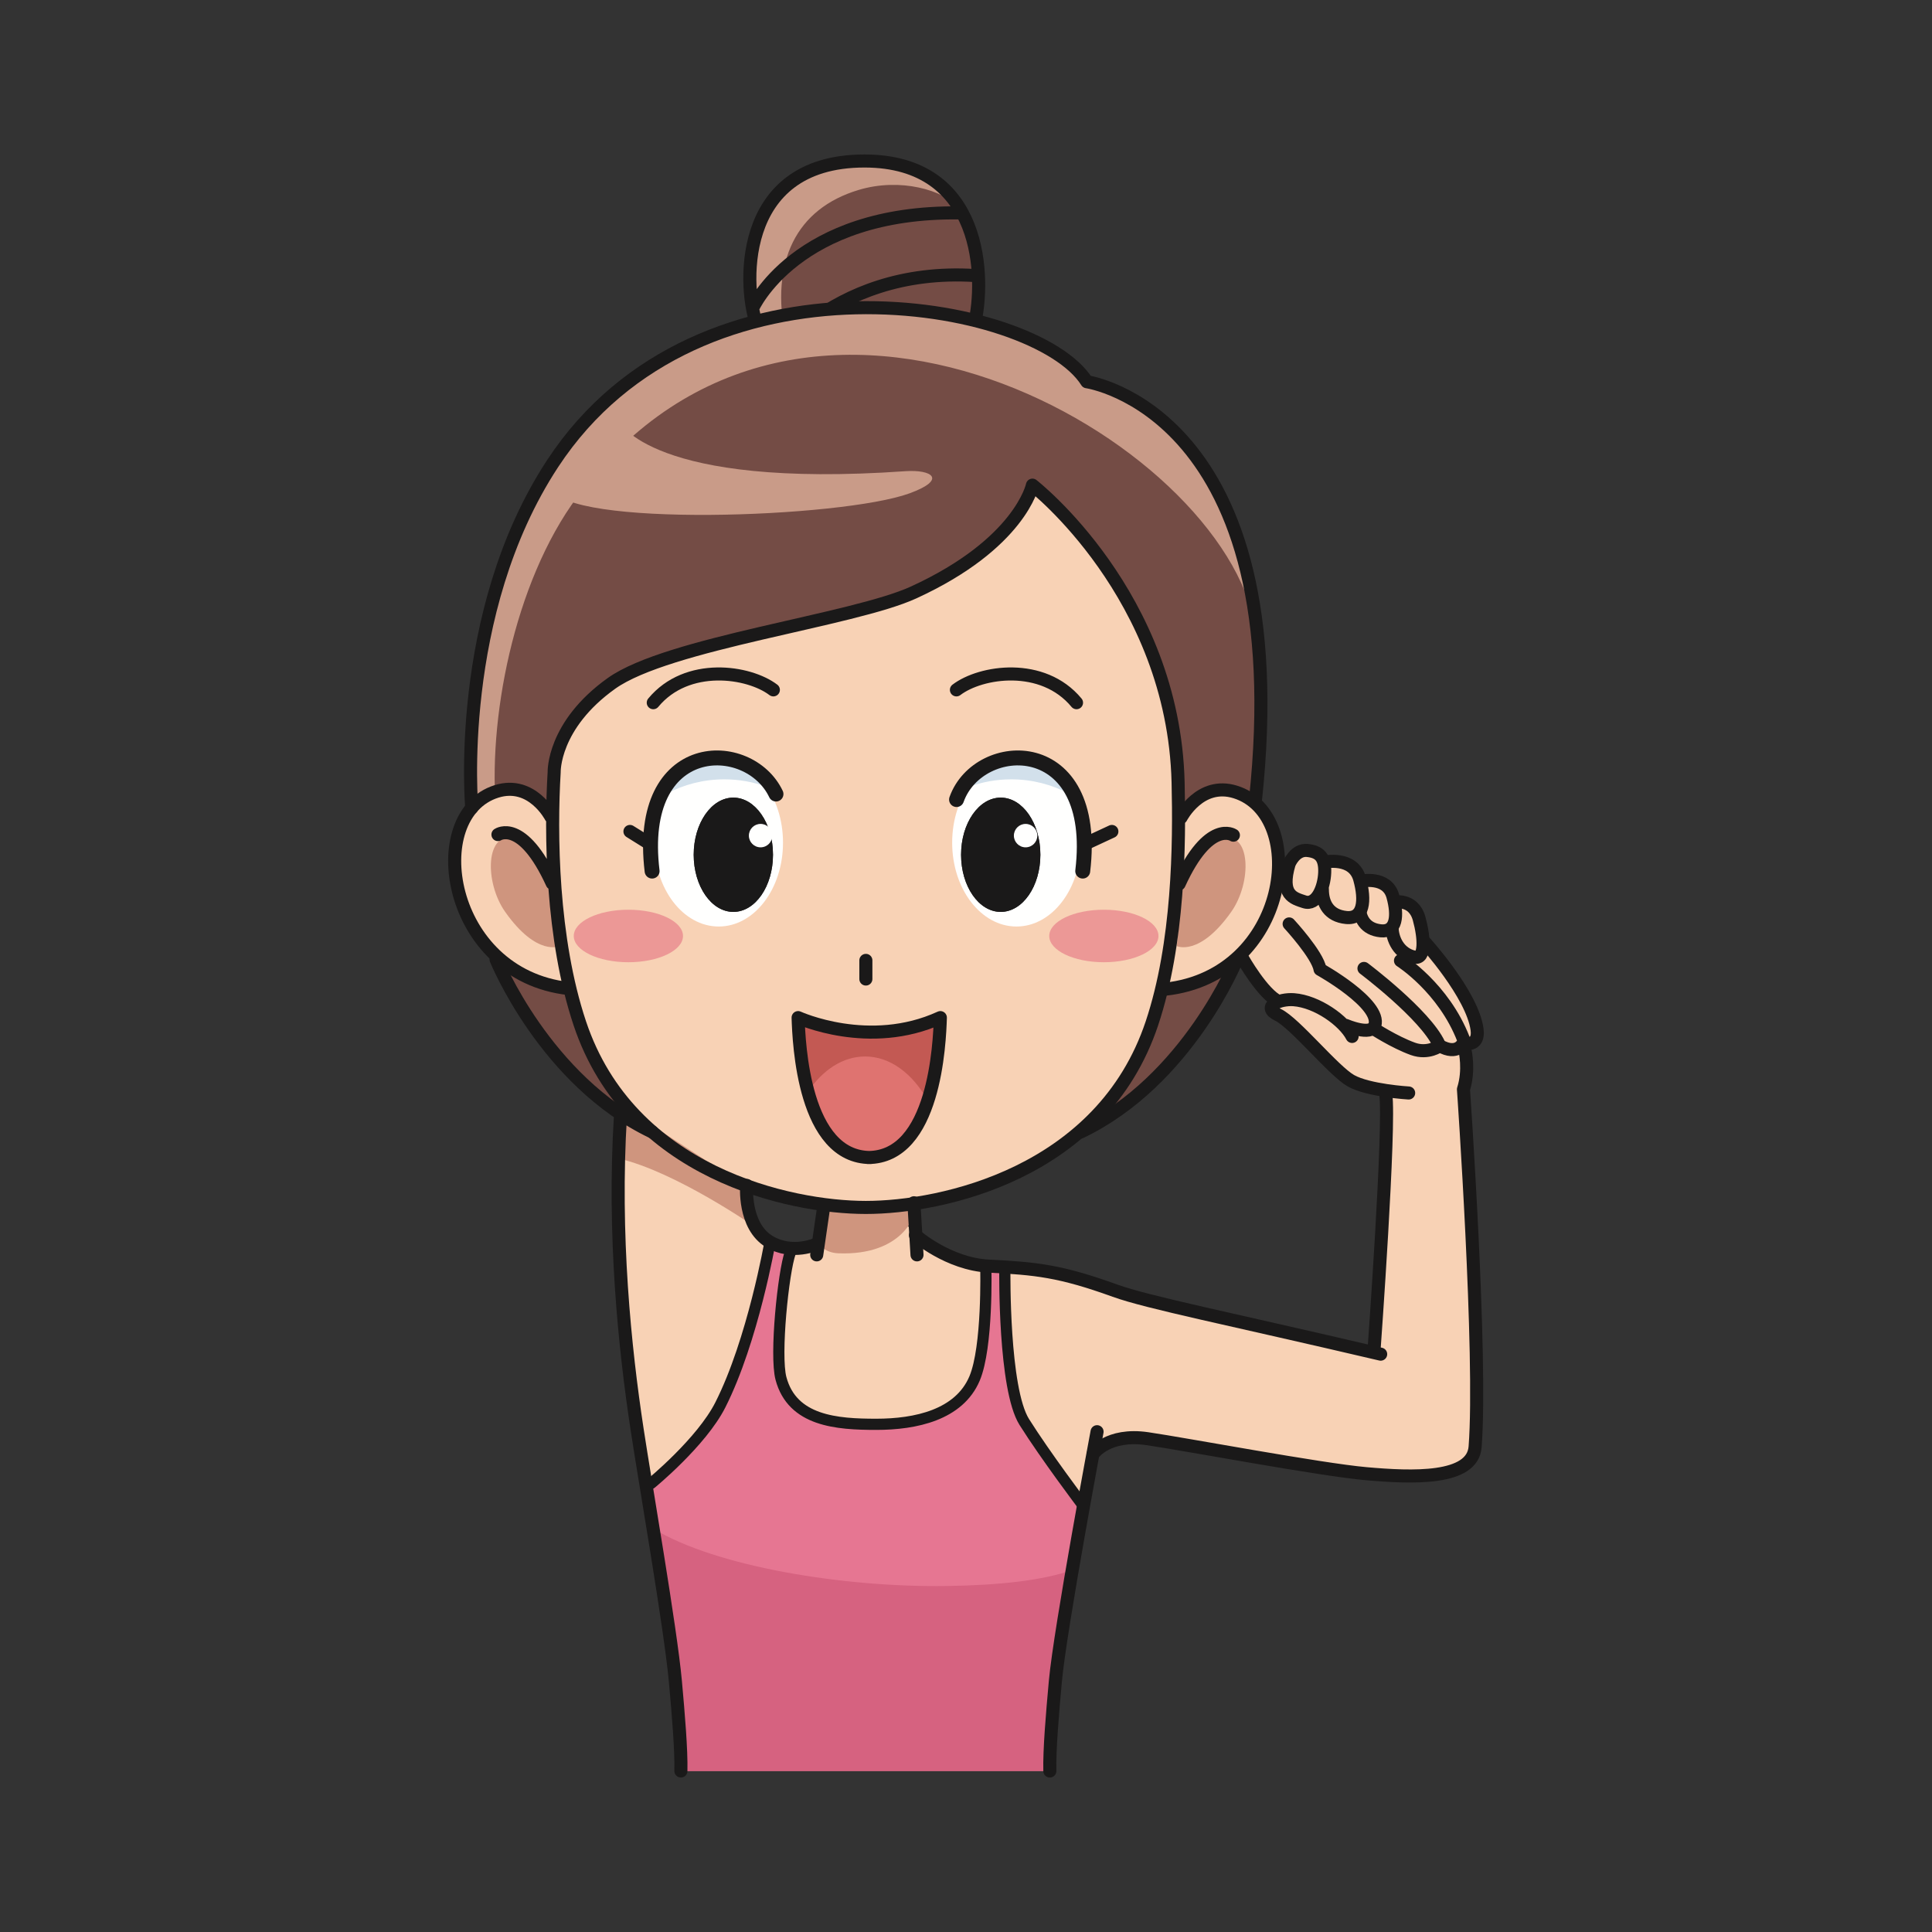 <svg:svg xmlns:svg="http://www.w3.org/2000/svg" height="1035.618" version="1.1" viewBox="-240.223 -77.816 1035.618 1035.618" width="1035.618" x="0" y="0">
  <svg:rect x="-240.223" y="-77.816" width="1035.618" height="1035.618" fill="#333333" stroke="none"/>
  <svg:g id="Layer_1">
    <svg:path d="M282.09,96.11 C287.9,71.93 287.205,8.485 223.16,8.485 C153.13,8.485 158.55,79.35 165.7,96.795" fill="#744C45" />
    <svg:path d="M220.03,24 C242.475,17.255 265.36,24.08 273.96,33.51 C265.09,19.21 249.48,8.485 223.16,8.485 C162.64,8.485 158.07,67.08 164.355,95.745 C164.28,96.035 180.86,102.325 180.86,103.165 C172.53,62.335 186.555,34.05 220.03,24" fill="#C99B88" />
    <svg:path d="M282.09,96.11 C287.9,71.93 287.205,8.485 223.16,8.485 C153.13,8.485 158.55,79.35 165.7,96.795 M163.22,87.42 C163.22,87.42 186.45,35.1 274.34,36.31 M168.19,121.59 C168.19,121.59 202.95,64.765 282.685,69.895" fill-opacity="0" stroke="#1A1919" stroke-linecap="round" stroke-linejoin="round" stroke-width="7" />
    <svg:path d="M250.49,584.31 C250.49,584.31 268.01,599.78 289.865,600.875 C314.865,602.125 327.99,603.375 357.365,614 C374.34,620.135 414.91,628.26 489.57,645.66 L496.32,645.67 C496.32,645.67 505.07,525.25 502.57,508.585 L495.74,505.48 C491.29,504.515 486.97,503.22 483.925,501.5 C474.55,496.185 453.925,470.56 444.865,466.185 L445.175,459 C436.74,455.25 425.8,435.875 425.8,435.875 L429.24,404.625 L445.07,387.335 L526.115,429.935 C526.115,429.935 549.54,458.1 551.535,474 L545.07,485.255 C545.07,485.255 547.57,495.665 544.24,506.085 C544.24,506.085 554.24,649.005 550.49,697.75 C549.11,715.645 516.74,714.31 492.05,712.125 C467.365,709.935 396.115,696.5 374.865,693.375 C353.615,690.25 345.8,701.5 345.8,701.5 L343.725,712.225 C341.505,724.44 339.21,737.065 339.17,737.22 L107.51,726.995 C104.98,711.51 102.72,697.735 101.325,688.585 C94.655,644.835 88.405,584.005 92.365,520.25 L144.865,523.375 L160.02,557.59 C160.02,557.59 158.145,579.31 172.205,587.75 C184.51,595.13 199.24,589.005 199.24,589.005 L204.865,577.75 L243.615,575.875 L250.49,584.31" fill="#F8D2B5" />
    <svg:path d="M342.05,125.875 C307.465,88.79 142.46,55.335 61.32,163.165 C3.51,239.99 11.56,351.45 11.56,351.45 L28.82,438.49 C28.82,438.49 39.445,495.875 128.195,540.25 L328.195,537.125 C328.195,537.125 406.32,495.25 420.965,442.3 L421.6,441.98 L433.065,348.385 C452.99,162.33 342.05,125.875 342.05,125.875" fill="#744C45" />
    <svg:path d="M200.535,548.775 L249.68,548.775 L250.09,572.685 C250.09,572.685 244.135,595.295 209.24,594 C200.8,593.685 198.3,588.06 198.3,588.06 L200.535,548.775" fill="#CF957E" />
    <svg:g>
      <svg:path d="M69.24,188.49 C190.07,25.99 416.74,159.325 432.57,258.49 C417.675,131.185 343.3,127.75 343.3,127.75 C317.675,86.81 145.36,41.5 59.24,166.915 C4.81,246.175 11.56,351.45 11.56,351.45 C11.56,351.45 26.325,359.015 25.905,359.32 C20.905,309.32 34.985,234.555 69.24,188.49" fill="#C99B88" />
      <svg:path d="M55.075,360.045 C55.075,360.045 44.98,340.455 25.98,346.39 C-13.645,358.775 -0.935,444.665 64.54,452.075" fill="#F8D2B5" />
    </svg:g>
    <svg:path d="M392.91,360.375 C392.91,360.375 403.01,340.78 422,346.72 C461.63,359.1 451.105,444.995 384.6,452.405" fill="#F8D2B5" />
    <svg:path d="M391.28,341.545 C392.09,374.76 391.61,427.735 377.245,470.735 C350.37,551.18 264.615,569.415 223.91,569.415 C183.2,569.415 97.45,551.18 70.575,470.735 C55.39,425.285 54.87,368.655 56.83,336.075 C56.83,336.075 56.015,310.99 87.57,288.49 C117.85,266.9 216.805,254.77 249.555,239.74 C306.76,213.49 313.195,182.24 313.195,182.24 C313.195,182.24 388.82,240.99 391.28,341.545" fill="#F8D2B5" />
    <svg:path d="M179.495,373.875 C179.495,398.705 164.065,418.83 145.035,418.83 C126,418.83 110.565,398.705 110.565,373.875 C110.565,349.045 126,328.92 145.035,328.92 C164.065,328.92 179.495,349.045 179.495,373.875" fill="#FFFFFE" />
    <svg:path d="M339.1,373.875 C339.1,398.705 323.67,418.83 304.64,418.83 C285.605,418.83 270.17,398.705 270.17,373.875 C270.17,349.045 285.605,328.92 304.64,328.92 C323.67,328.92 339.1,349.045 339.1,373.875" fill="#FFFFFE" />
    <svg:path d="M174.125,380.365 C174.125,397.28 164.61,410.99 152.875,410.99 C141.14,410.99 131.625,397.28 131.625,380.365 C131.625,363.45 141.14,349.74 152.875,349.74 C164.61,349.74 174.125,363.45 174.125,380.365" fill="#1A1919" />
    <svg:path d="M274.95,380.365 C274.95,397.28 284.465,410.99 296.2,410.99 C307.94,410.99 317.45,397.28 317.45,380.365 C317.45,363.45 307.94,349.74 296.2,349.74 C284.465,349.74 274.95,363.45 274.95,380.365" fill="#1A1919" />
    <svg:path d="M125.89,423.9 C125.89,431.67 112.78,437.975 96.615,437.975 C80.445,437.975 67.335,431.67 67.335,423.9 C67.335,416.125 80.445,409.825 96.615,409.825 C112.78,409.825 125.89,416.125 125.89,423.9" fill="#EC9896" />
    <svg:path d="M380.76,423.9 C380.76,431.67 367.645,437.975 351.485,437.975 C335.31,437.975 322.205,431.67 322.205,423.9 C322.205,416.125 335.31,409.825 351.485,409.825 C367.645,409.825 380.76,416.125 380.76,423.9" fill="#EC9896" />
    <svg:path d="M173.755,370.11 C173.755,373.58 170.94,376.385 167.475,376.385 C164.01,376.385 161.2,373.58 161.2,370.11 C161.2,366.645 164.01,363.83 167.475,363.83 C170.94,363.83 173.755,366.645 173.755,370.11" fill="#FFFFFE" />
    <svg:path d="M315.81,370.11 C315.81,373.58 313,376.385 309.53,376.385 C306.065,376.385 303.25,373.58 303.25,370.11 C303.25,366.645 306.065,363.83 309.53,363.83 C313,363.83 315.81,366.645 315.81,370.11" fill="#FFFFFE" />
    <svg:path d="M59.74,429.32 L56.825,395.57 C56.825,395.57 48.61,374.645 35.99,371.41 C19.74,367.24 19.415,395.2 30.575,410.99 C47.655,435.16 59.74,429.32 59.74,429.32" fill="#CF957E" />
    <svg:path d="M390.575,429.32 L393.495,395.57 C393.495,395.57 401.71,374.645 414.325,371.41 C430.575,367.24 430.91,395.2 419.745,410.99 C402.665,435.16 390.575,429.32 390.575,429.32" fill="#CF957E" />
    <svg:path d="M148.07,339.935 C156.055,339.935 163.665,341.38 170.685,343.925 C164.375,334.735 155.235,328.92 145.035,328.92 C133.515,328.92 123.345,336.32 117.085,347.64 C126.225,342.765 136.78,339.935 148.07,339.935" fill="#D2E0EB" />
    <svg:path d="M301.815,339.935 C293.84,339.935 286.23,341.38 279.21,343.925 C285.52,334.735 294.66,328.92 304.855,328.92 C316.375,328.92 326.545,336.32 332.805,347.64 C323.67,342.765 313.105,339.935 301.815,339.935" fill="#D2E0EB" />
    <svg:path d="M55.265,183.73 C62.435,205.1 210.89,199.92 247.295,186.64 C267.61,179.23 259.425,173.76 245.03,174.765 C108.795,184.295 91.74,148.18 91.74,148.18 L55.265,183.73" fill="#C99B88" />
    <svg:path d="M124.76,871.5 C125.02,860.25 123.435,841.39 121.8,823.385 C120.035,804 113.11,761.305 107.51,726.995 L108.825,717.335 C108.825,717.335 135.775,695.28 145.905,675.255 C163.405,640.67 172.575,587.755 172.575,587.755 L183.405,593.585 C179.655,604 175.075,648.585 178.405,661.085 C184.51,683.99 208.415,685.665 229.495,685.665 C250.57,685.665 273.9,680.665 282.185,661.08 C289.315,644.205 288.21,601.915 288.21,601.915 L298.41,603.58 C298.41,603.58 297.635,666.6 308.82,684.415 C320.07,702.33 340.305,729.125 340.305,729.125 L339.17,737.22 C333.5,769.085 326.895,807.93 325.49,823.385 C323.85,841.39 322.265,860.25 322.53,871.5 L124.76,871.5" fill="#E67692" />
    <svg:path d="M110.49,741.915 C143.825,761.915 211.685,773.165 267.365,772.335 C295.49,771.915 318.825,769.415 335.075,763.585 C332.575,780.075 326.895,814.1 326.055,823.385 C324.415,841.39 322.83,860.25 323.095,871.5 L125.325,871.5 C125.585,860.25 124,841.39 122.365,823.385 C121.26,811.285 115.02,768.12 110.49,741.915" fill="#D66280" />
    <svg:path d="M92.155,521.915 L108.405,524.835 L158.405,557.335 C158.405,557.335 158.82,574.415 165.07,580.25 C165.07,580.25 122.155,550.25 91.32,543.165 L92.155,521.915" fill="#CF957E" />
    <svg:path d="M506.805,405.765 C506.805,405.765 517.4,403.41 520.49,414.625 C523.35,425.015 523.925,436.5 517.99,435.25 C509.72,433.51 505.96,425.66 505.96,418.93" fill="#F8D2B5" />
    <svg:path d="M506.805,405.765 C506.805,405.765 517.4,403.41 520.49,414.625 C523.35,425.015 523.925,436.5 517.99,435.25 C509.72,433.51 505.96,425.66 505.96,418.93" fill-opacity="0" stroke="#1A1919" stroke-linecap="round" stroke-linejoin="round" stroke-width="7" />
    <svg:path d="M489.305,394.515 C489.305,394.515 503.31,391.43 506.395,402.64 C509.26,413.03 508.36,421.975 499.95,421.135 C491.545,420.29 488.46,414.41 488.46,407.68" fill="#F8D2B5" />
    <svg:path d="M489.305,394.515 C489.305,394.515 503.31,391.43 506.395,402.64 C509.26,413.03 508.36,421.975 499.95,421.135 C491.545,420.29 488.46,414.41 488.46,407.68 M242.06,511.545 C240.425,507.235 234.745,504.04 227.925,504.04 C221.105,504.04 215.415,507.235 213.785,511.545" fill-opacity="0" stroke="#1A1919" stroke-linecap="round" stroke-linejoin="round" stroke-width="7" />
    <svg:path d="M226.425,542.655 C190.575,542.655 188.015,481.405 187.59,467.655 C187.59,467.655 225.71,485.155 263.84,467.655 C263.415,481.405 260.855,542.655 225.005,542.655" fill="#DF7370" />
    <svg:path d="M223.5,488.49 C236.99,488.49 249.03,497.715 257.095,512.205 C262.81,494.69 263.62,474.79 263.84,467.655 C225.71,485.155 187.59,467.655 187.59,467.655 C187.785,474.135 188.465,491.165 192.88,507.37 C200.79,495.705 211.575,488.49 223.5,488.49" fill="#C35953" />
    <svg:path d="M226.425,542.655 C190.575,542.655 188.015,481.405 187.59,467.655 C187.59,467.655 225.71,485.155 263.84,467.655 C263.415,481.405 260.855,542.655 225.005,542.655 M174.325,291.98 C161.2,281.98 128.075,276.98 109.95,298.855" fill-opacity="0" stroke="#1A1919" stroke-linecap="round" stroke-linejoin="round" stroke-width="7" />
    <svg:g>
      <svg:path d="M175.73,347.815 C161.265,317.33 100.67,317.19 109.325,389.115" fill-opacity="0" stroke="#1A1919" stroke-linecap="round" stroke-linejoin="round" stroke-width="8" />
      <svg:path d="M55.075,360.045 C55.075,360.045 44.98,340.455 25.98,346.39 C-13.645,358.775 -0.935,444.665 64.54,452.075 M26.69,369.545 C26.69,369.545 39.75,360.64 55.785,395.67 M391.28,341.545 C392.09,374.76 391.61,427.735 377.245,470.735 C350.37,551.18 264.615,569.415 223.91,569.415 C183.2,569.415 97.45,551.18 70.575,470.735 C55.39,425.285 54.87,368.655 56.83,336.075 C56.83,336.075 56.015,310.99 87.57,288.49 C117.85,266.9 216.805,254.77 249.555,239.74 C306.76,213.49 313.195,182.24 313.195,182.24 C313.195,182.24 388.82,240.99 391.28,341.545 z M272.45,291.98 C285.575,281.98 318.7,276.98 336.825,298.855" fill-opacity="0" stroke="#1A1919" stroke-linecap="round" stroke-linejoin="round" stroke-width="7" />
    </svg:g>
    <svg:path d="M272.52,350.77 C284.345,317.405 349.08,314.94 340.155,389.115" fill-opacity="0" stroke="#1A1919" stroke-linecap="round" stroke-linejoin="round" stroke-width="8" />
    <svg:path d="M392.91,360.375 C392.91,360.375 403.01,340.78 422,346.72 C461.63,359.1 451.105,444.995 384.6,452.405 M420.92,369.875 C420.92,369.875 407.86,360.97 391.825,396 M97.45,367.865 L108.48,374.74 M340.995,374.74 L355.78,367.865 M223.91,446.98 L223.91,436.98 M12.655,355.25 C12.655,355.25 3.245,251.04 56.015,170.665 C135.07,50.25 314.865,83.06 342.365,126.81 C342.365,126.81 455.175,142.75 432.715,351.3 M197.57,594.835 L201.32,569 M251.32,594.835 L249.655,566.915" fill-opacity="0" stroke="#1A1919" stroke-linecap="round" stroke-linejoin="round" stroke-width="7" />
    <svg:path d="M174.125,380.365 C174.125,397.28 164.61,410.99 152.875,410.99 C141.14,410.99 131.625,397.28 131.625,380.365 C131.625,363.45 141.14,349.74 152.875,349.74 C164.61,349.74 174.125,363.45 174.125,380.365" fill="#1A1919" />
    <svg:path d="M274.95,380.365 C274.95,397.28 284.465,410.99 296.2,410.99 C307.94,410.99 317.45,397.28 317.45,380.365 C317.45,363.45 307.94,349.74 296.2,349.74 C284.465,349.74 274.95,363.45 274.95,380.365" fill="#1A1919" />
    <svg:path d="M173.755,370.11 C173.755,373.58 170.94,376.385 167.475,376.385 C164.01,376.385 161.2,373.58 161.2,370.11 C161.2,366.645 164.01,363.83 167.475,363.83 C170.94,363.83 173.755,366.645 173.755,370.11" fill="#FFFFFE" />
    <svg:path d="M315.81,370.11 C315.81,373.58 313,376.385 309.53,376.385 C306.065,376.385 303.25,373.58 303.25,370.11 C303.25,366.645 306.065,363.83 309.53,363.83 C313,363.83 315.81,366.645 315.81,370.11" fill="#FFFFFE" />
    <svg:path d="M25.695,436.5 C25.695,436.5 51.945,501.5 109.445,529 M422.785,436.5 C422.785,436.5 396.535,501.5 339.035,529 M124.76,871.5 C125.02,860.25 123.435,841.39 121.8,823.385 C119.24,795.25 105.805,718.005 101.325,688.585 C94.655,644.835 88.405,584.005 92.365,520.25 M347.84,689.625 C347.84,689.625 328.045,795.25 325.49,823.385 C323.85,841.39 322.265,860.25 322.53,871.5" fill-opacity="0" stroke="#1A1919" stroke-linecap="round" stroke-linejoin="round" stroke-width="7" />
    <svg:path d="M298.41,603.58 C298.41,603.58 297.635,666.6 308.82,684.415 C320.07,702.33 340.305,729.125 340.305,729.125 M288.21,601.915 C288.21,601.915 289.315,644.205 282.185,661.08 C273.9,680.665 250.57,685.665 229.495,685.665 C208.415,685.665 184.51,683.99 178.405,661.085 C175.075,648.585 179.655,604 183.405,593.585 M172.575,587.755 C172.575,587.755 163.405,640.67 145.905,675.255 C135.775,695.28 108.825,717.335 108.825,717.335" fill-opacity="0" stroke="#1A1919" stroke-linecap="round" stroke-linejoin="round" stroke-width="6" />
    <svg:path d="M160.02,557.59 C160.02,557.59 158.145,579.31 172.205,587.75 C184.51,595.13 197.675,589 197.675,589 M250.49,584.31 C250.49,584.31 268.01,599.78 289.865,600.875 C314.865,602.125 327.99,603.375 357.365,614 C375.105,620.415 418.615,629 499.865,648.06 M496.32,645.67 C496.32,645.67 505.07,525.25 502.57,508.585 M545.07,485.255 C545.07,485.255 547.57,495.665 544.24,506.085 C544.24,506.085 554.24,649.005 550.49,697.75 C549.11,715.645 516.74,714.31 492.05,712.125 C467.365,709.935 396.115,696.5 374.865,693.375 C353.615,690.25 345.8,701.5 345.8,701.5 M514.865,508.06 C514.865,508.06 493.3,506.81 483.925,501.5 C474.55,496.185 453.925,470.56 444.865,466.185 C435.8,461.81 445.505,457.475 453.3,458.06 C465.8,459 480.175,469.31 484.55,477.75 M425.8,435.875 C425.8,435.875 436.74,455.25 445.175,459 M450.8,417.435 C450.8,417.435 466.115,434 467.365,441.81 C467.365,441.81 500.41,460.185 496.74,471.81 C494.865,477.75 481.115,471.81 481.115,471.81" fill-opacity="0" stroke="#1A1919" stroke-linecap="round" stroke-linejoin="round" stroke-width="7" />
    <svg:path d="M469.55,384.31 C469.55,384.31 485.175,380.875 488.615,393.375 C491.8,404.965 490.8,414.935 481.425,414 C472.05,413.06 468.615,406.5 468.615,399" fill="#F8D2B5" />
    <svg:path d="M469.55,384.31 C469.55,384.31 485.175,380.875 488.615,393.375 C491.8,404.965 490.8,414.935 481.425,414 C472.05,413.06 468.615,406.5 468.615,399" fill-opacity="0" stroke="#1A1919" stroke-linecap="round" stroke-linejoin="round" stroke-width="7" />
    <svg:path d="M450.8,385.25 C450.8,385.25 453.925,377.435 460.49,378.06 C467.05,378.685 470.175,381.81 469.865,389.935 C469.55,398.06 465.49,407.75 458.925,405.56 C453.285,403.68 445.8,402.125 450.8,385.25" fill="#F8D2B5" />
    <svg:path d="M450.8,385.25 C450.8,385.25 453.925,377.435 460.49,378.06 C467.05,378.685 470.175,381.81 469.865,389.935 C469.55,398.06 465.49,407.75 458.925,405.56 C453.285,403.68 445.8,402.125 450.8,385.25 z M523.615,427.335 C523.615,427.335 549.035,455.255 551.535,474 C552.86,483.99 544.035,481.29 544.035,481.29 C544.035,481.29 541.115,488.165 531.535,482.75 C531.535,482.75 525.32,487.365 517.16,484.415 C507.05,480.765 495.8,473.375 495.8,473.375 M490.91,441.29 C490.91,441.29 523.615,465.87 531.115,481.915 M510.49,437.125 C510.49,437.125 533.615,451.71 544.24,479.21" fill-opacity="0" stroke="#1A1919" stroke-linecap="round" stroke-linejoin="round" stroke-width="7" />
  </svg:g>
</svg:svg>